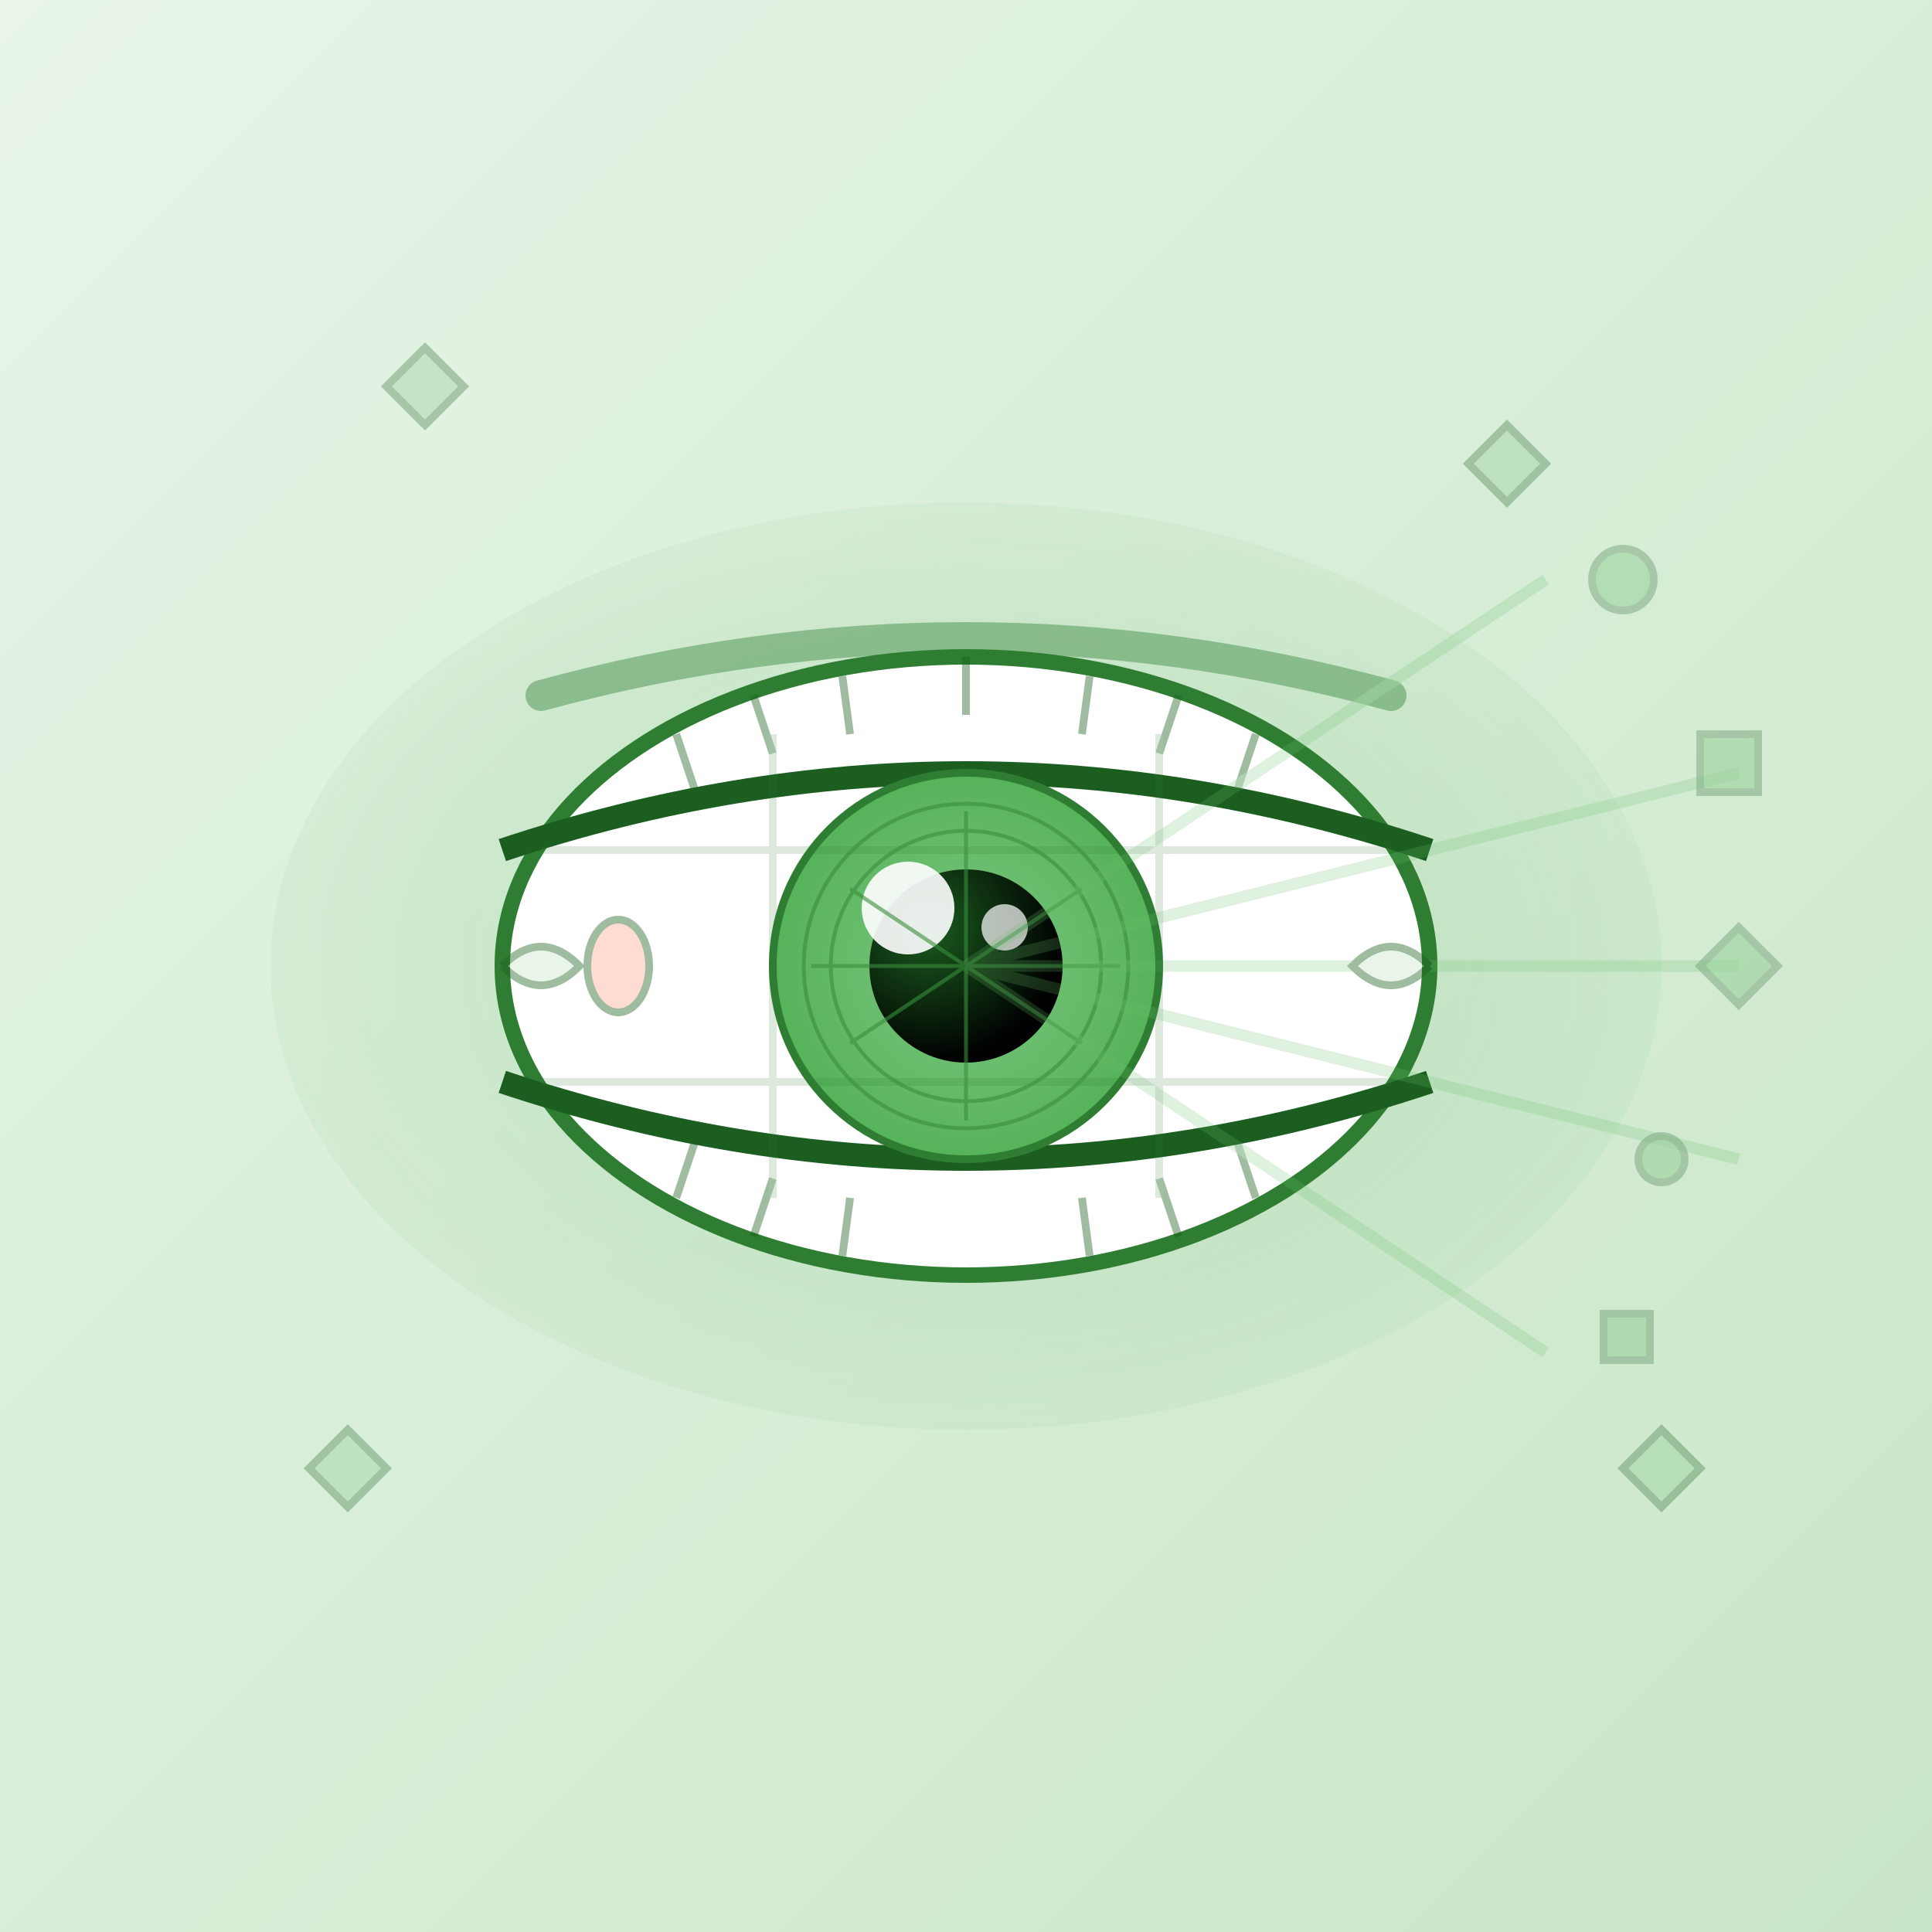 <svg xmlns="http://www.w3.org/2000/svg" width="500" height="500" viewBox="0 0 500 500">
  <rect x="0" y="0" width="500" height="500" fill="#333333" stroke="none"/>
  <defs>
    <linearGradient id="bgGrad109" x1="0%" y1="0%" x2="100%" y2="100%">
      <stop offset="0%" style="stop-color:#e8f5e8;stop-opacity:1" />
      <stop offset="100%" style="stop-color:#c8e6c8;stop-opacity:1" />
    </linearGradient>
    <radialGradient id="eyeGrad109" cx="50%" cy="50%" r="60%">
      <stop offset="0%" style="stop-color:#81c784;stop-opacity:1" />
      <stop offset="100%" style="stop-color:#4caf50;stop-opacity:1" />
    </radialGradient>
    <radialGradient id="pupilGrad109" cx="30%" cy="30%" r="70%">
      <stop offset="0%" style="stop-color:#1b5e20;stop-opacity:1" />
      <stop offset="100%" style="stop-color:#000000;stop-opacity:1" />
    </radialGradient>
    <radialGradient id="visionGlow109" cx="50%" cy="50%" r="70%">
      <stop offset="0%" style="stop-color:#a5d6a7;stop-opacity:0.6" />
      <stop offset="100%" style="stop-color:#a5d6a7;stop-opacity:0" />
    </radialGradient>
  </defs>
  
  <!-- Background -->
  <rect width="500" height="500" fill="url(#bgGrad109)"/>
  
  <!-- Vision aura -->
  <ellipse cx="250" cy="250" rx="180" ry="120" fill="url(#visionGlow109)"/>
  
  <!-- Main eye structure representing 目 -->
  <!-- Outer eye shape -->
  <ellipse cx="250" cy="250" rx="120" ry="80" fill="#ffffff" stroke="#2e7d32" stroke-width="4"/>
  
  <!-- Upper eyelid -->
  <path d="M130 220 Q250 180 370 220" stroke="#1b5e20" stroke-width="6" fill="none"/>
  
  <!-- Lower eyelid -->
  <path d="M130 280 Q250 320 370 280" stroke="#1b5e20" stroke-width="6" fill="none"/>
  
  <!-- Iris -->
  <circle cx="250" cy="250" r="50" fill="url(#eyeGrad109)" stroke="#2e7d32" stroke-width="2"/>
  
  <!-- Pupil -->
  <circle cx="250" cy="250" r="25" fill="url(#pupilGrad109)"/>
  
  <!-- Light reflection -->
  <circle cx="235" cy="235" r="12" fill="#ffffff" opacity="0.9"/>
  <circle cx="260" cy="240" r="6" fill="#ffffff" opacity="0.7"/>
  
  <!-- Iris texture patterns -->
  <g stroke="#388e3c" stroke-width="1" fill="none" opacity="0.6">
  <circle cx="250" cy="250" r="35"/>
  <circle cx="250" cy="250" r="42"/>
  <line x1="220" y1="230" x2="280" y2="270"/>
  <line x1="220" y1="270" x2="280" y2="230"/>
  <line x1="210" y1="250" x2="290" y2="250"/>
  <line x1="250" y1="210" x2="250" y2="290"/>
  
  <!-- Eyelashes -->
  <g stroke="#1b5e20" stroke-width="2" opacity="0.7">
  <!-- Upper lashes -->
  <line x1="180" y1="205" x2="175" y2="190"/>
  <line x1="200" y1="195" x2="195" y2="180"/>
  <line x1="220" y1="190" x2="218" y2="175"/>
  <line x1="250" y1="185" x2="250" y2="170"/>
  <line x1="280" y1="190" x2="282" y2="175"/>
  <line x1="300" y1="195" x2="305" y2="180"/>
  <line x1="320" y1="205" x2="325" y2="190"/>
  
  <!-- Lower lashes -->
  <line x1="180" y1="295" x2="175" y2="310"/>
  <line x1="200" y1="305" x2="195" y2="320"/>
  <line x1="220" y1="310" x2="218" y2="325"/>
  <line x1="280" y1="310" x2="282" y2="325"/>
  <line x1="300" y1="305" x2="305" y2="320"/>
  <line x1="320" y1="295" x2="325" y2="310"/>
  
    <!-- Eyebrow -->
    <path d="M140 180 Q250 150 360 180" stroke="#2e7d32" stroke-width="8" stroke-linecap="round" fill="none"/>
  
    <!-- Vision rays emanating -->
    <g stroke="#66bb6a" stroke-width="3" opacity="0.5">
    <line x1="250" y1="250" x2="400" y2="150"/>
    <line x1="250" y1="250" x2="450" y2="200"/>
    <line x1="250" y1="250" x2="450" y2="250"/>
    <line x1="250" y1="250" x2="450" y2="300"/>
    <line x1="250" y1="250" x2="400" y2="350"/>
    </g>
  
    <!-- Things being seen -->
    <g fill="#4caf50" opacity="0.6">
    <circle cx="420" cy="150" r="8"/>
    <rect x="440" y="190" width="15" height="15"/>
    <path d="M450 240 L460 250 L450 260 L440 250 Z"/>
    <circle cx="430" cy="300" r="6"/>
    <rect x="415" y="340" width="12" height="12"/>
    </g>
  
    <!-- Tear duct -->
    <ellipse cx="160" cy="250" rx="8" ry="12" fill="#ffab91"/>
  
    <!-- Corner details -->
    <path d="M130 250 Q140 240 150 250 Q140 260 130 250" fill="#c8e6c8"/>
    <path d="M370 250 Q360 240 350 250 Q360 260 370 250" fill="#c8e6c8"/>
  
    <!-- Depth lines for 目 structure -->
    <g stroke="#2e7d32" stroke-width="2" opacity="0.4">
    <line x1="140" y1="220" x2="360" y2="220"/>
    <line x1="140" y1="280" x2="360" y2="280"/>
    <line x1="200" y1="190" x2="200" y2="310"/>
    <line x1="300" y1="190" x2="300" y2="310"/>
    </g>
  
    <!-- Surrounding sparkles indicating clarity of vision -->
    <g fill="#81c784" opacity="0.7">
    <path d="M100 100 L110 90 L120 100 L110 110 Z"/>
    <path d="M380 120 L390 110 L400 120 L390 130 Z"/>
    <path d="M420 380 L430 370 L440 380 L430 390 Z"/>
    <path d="M80 380 L90 370 L100 380 L90 390 Z"/>
    </g>
  
    <!-- Kanji character 目 -->
    
    </g>
  </g>
</svg> 